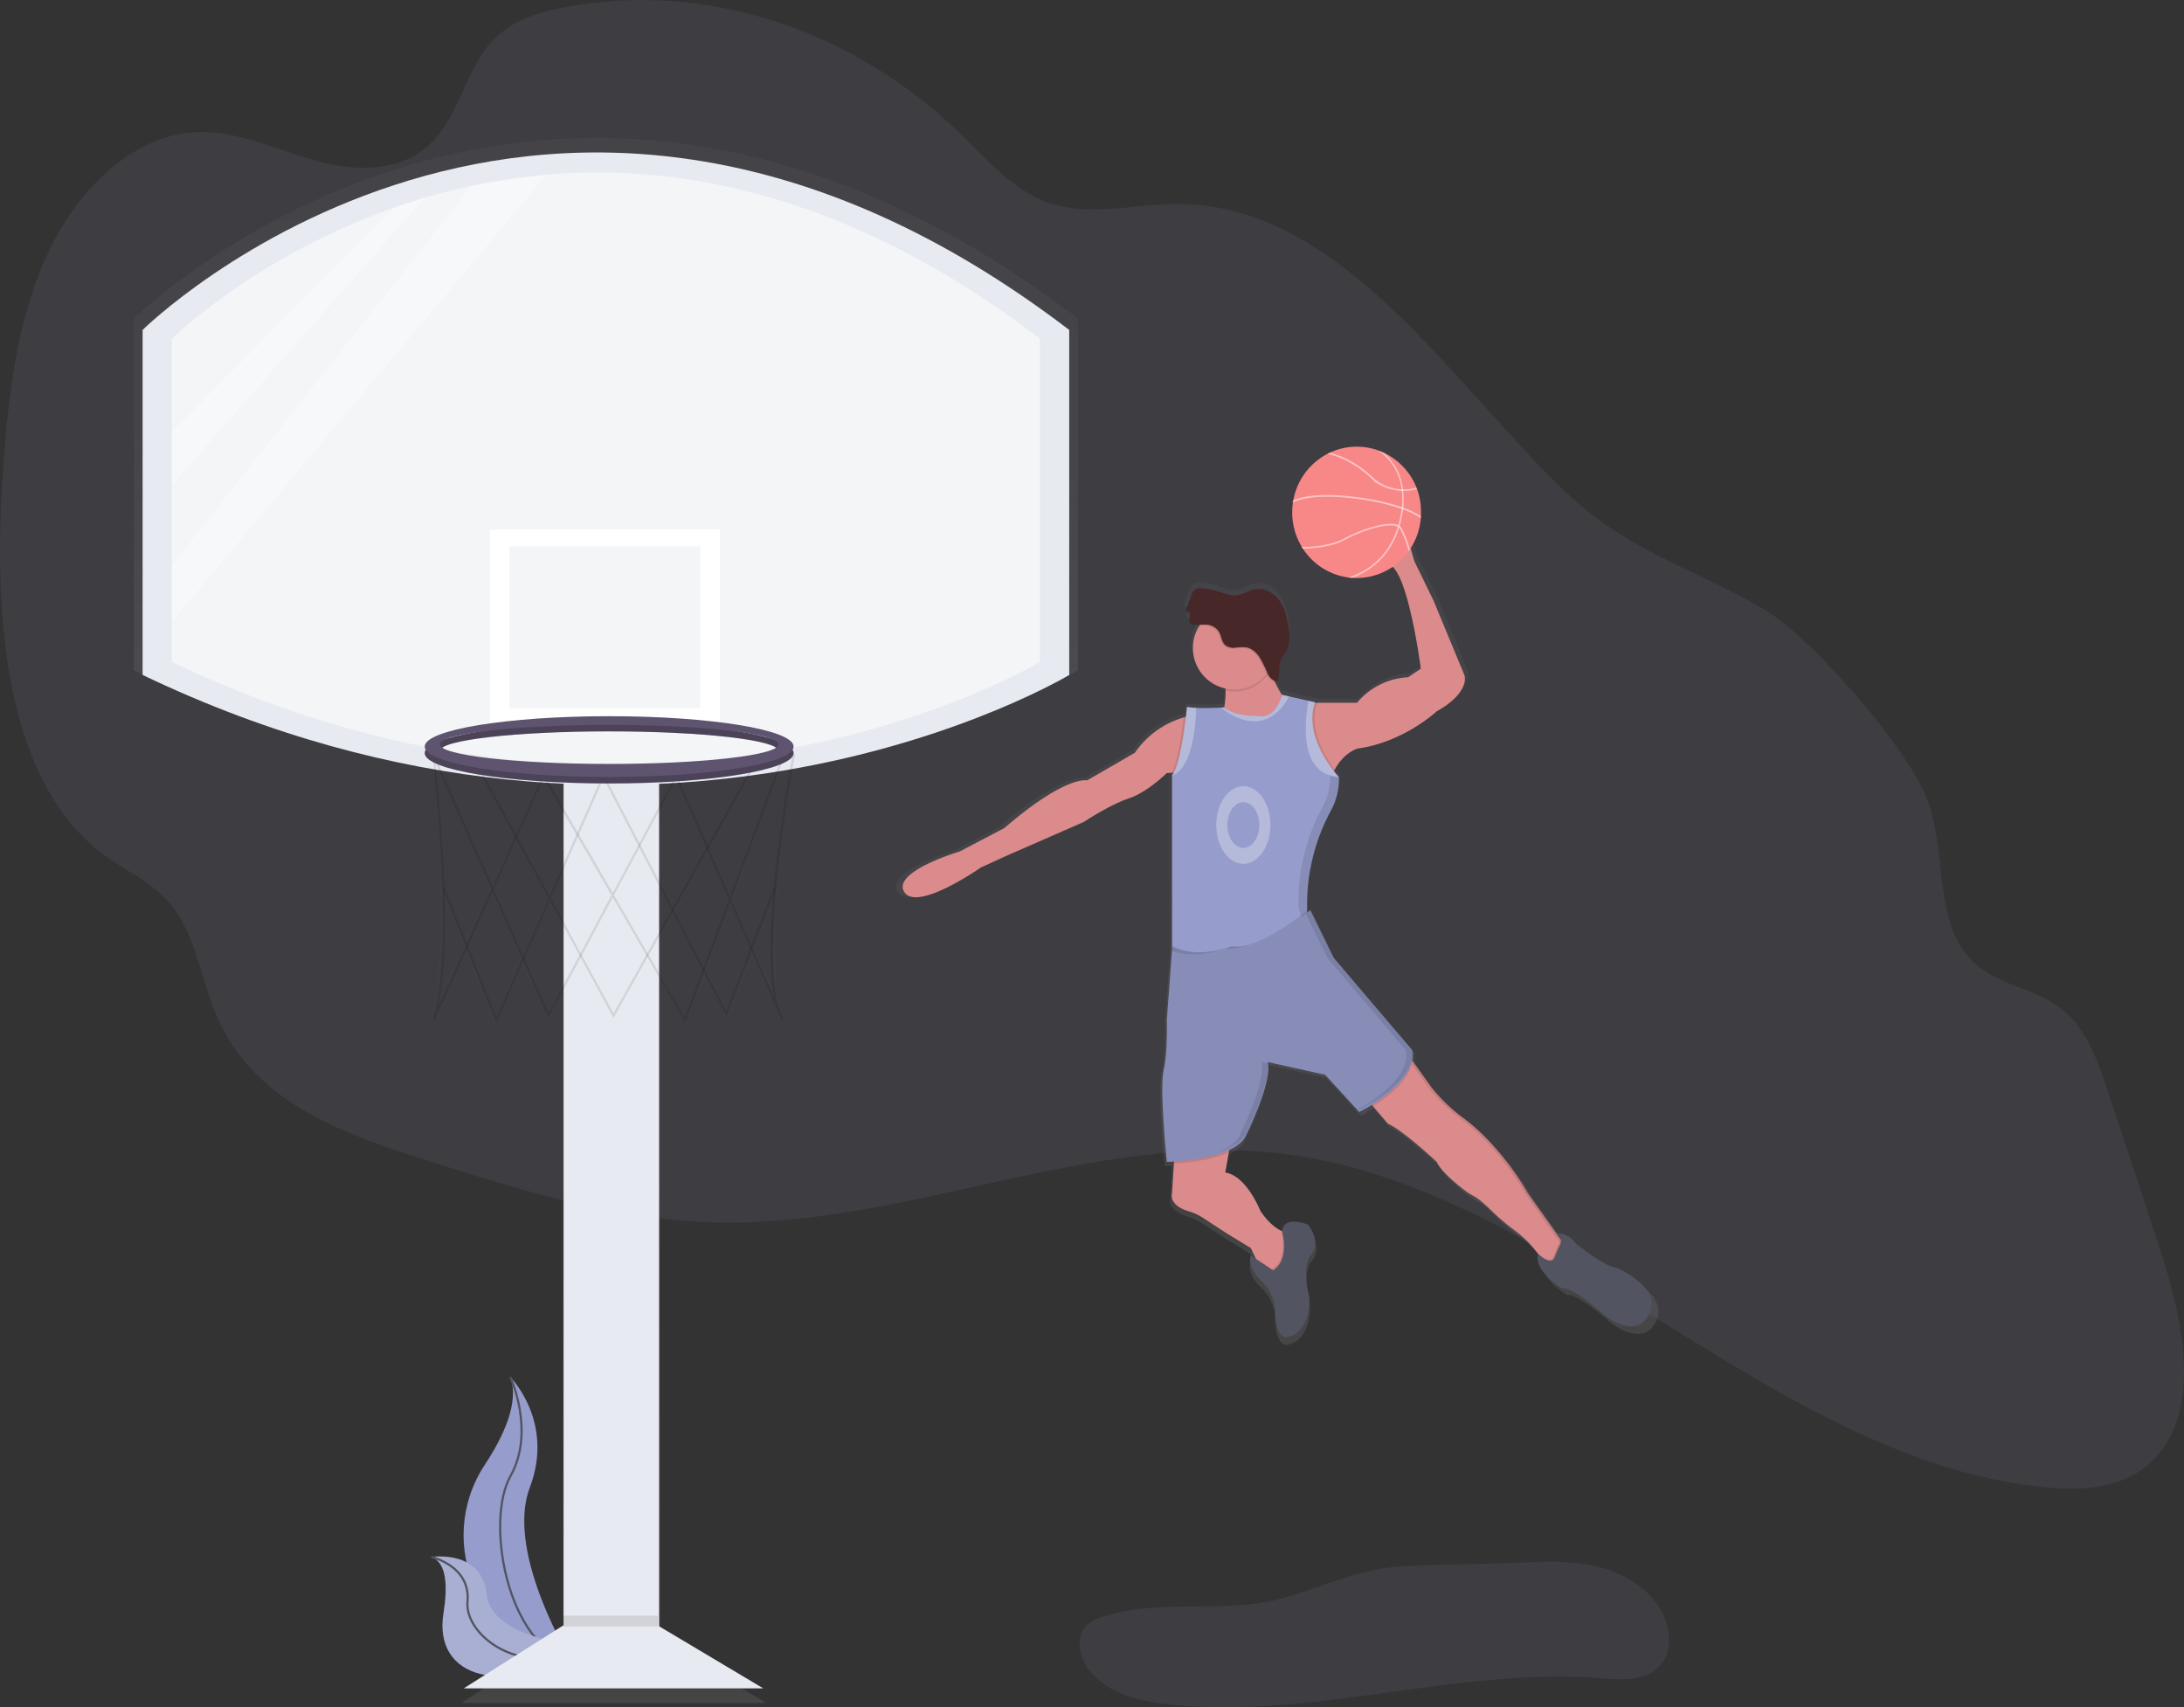 <svg data-name="Layer 1" xmlns="http://www.w3.org/2000/svg" xmlns:xlink="http://www.w3.org/1999/xlink" width="1006.44" height="786.79"><rect width="100%" height="100%" fill="#333333" stroke="none"/><defs><linearGradient id="a" x1="281.77" y1="766.42" x2="281.77" y2="356.78" gradientUnits="userSpaceOnUse"><stop offset="0" stop-color="gray" stop-opacity=".25"/><stop offset=".54" stop-color="gray" stop-opacity=".12"/><stop offset="1" stop-color="gray" stop-opacity=".1"/></linearGradient><linearGradient id="b" x1="282.79" y1="784.76" x2="282.79" y2="753.17" xlink:href="#a"/><linearGradient id="c" x1="376" y1="417.12" x2="376" y2="120.14" xlink:href="#a"/><linearGradient id="d" x1="376" y1="407.73" x2="376" y2="129.53" xlink:href="#a"/><linearGradient id="e" x1="278.71" y1="332.33" x2="278.71" y2="240.62" xlink:href="#a"/><linearGradient id="f" x1="278.71" y1="324.54" x2="278.71" y2="248.4" xlink:href="#a"/><linearGradient id="g" x1="379.43" y1="528.7" x2="379.43" y2="399.85" xlink:href="#a"/><linearGradient id="h" x1="372.98" y1="528.83" x2="372.98" y2="406.67" xlink:href="#a"/><linearGradient id="i" x1="317.13" y1="469.09" x2="317.13" y2="351.45" xlink:href="#a"/><linearGradient id="j" x1="377.53" y1="416.44" x2="377.53" y2="387.91" xlink:href="#a"/><linearGradient id="k" x1="377.53" y1="413.39" x2="377.53" y2="384.86" xlink:href="#a"/><linearGradient id="l" x1="685.33" y1="676.36" x2="685.33" y2="279.53" xlink:href="#a"/></defs><path d="M235.22 634.67s20.48 20.48 8.92 50.87 19.82 80.94 19.82 80.94l-1-.16c-42.07-7.42-63-55.54-39.58-91.28 8.78-13.28 15.91-28.87 11.84-40.37z" fill="#969ccb"/><path d="M235.22 634.67s11.56 25.11 0 45.59-2 78 28.74 86.22" fill="none" stroke="#535461" stroke-miterlimit="10"/><path d="M198.78 717.52s23.37-3.72 25.5 17.22 44.94 23.85 44.94 23.85l-.8.53c-35.35 23.21-69.14 14.78-64-16 1.8-11.48 1.69-22.99-5.64-25.6z" fill="#969ccb"/><path d="M198.78 717.52s23.37-3.72 25.5 17.22 44.94 23.85 44.94 23.85l-.8.53c-35.35 23.21-69.14 14.78-64-16 1.8-11.48 1.69-22.99-5.64-25.6z" fill="#f5f5f5" opacity=".2"/><path d="M198.78 717.52s18.14 4 16.65 20.48 26.94 36.27 53.79 20.6" fill="none" stroke="#535461" stroke-miterlimit="10"/><path d="M886.29 364.07c11.44 23.49 4.16 57.19 20.36 76.39 11.88 14.08 31.6 14 45.07 25.88 10.48 9.27 15.7 24.44 20.45 38.84l23.08 70c10.51 31.88 19.49 72.92-1.68 96.29-12.69 14-31.86 15.59-49.19 14.1-125.43-10.79-226.32-137.29-351.32-153.62-88.35-11.55-175.64 33.89-264.5 31.38-47-1.33-92.89-16-138.24-30.64-34.88-11.23-73.59-26-90.22-63.86-7.43-16.92-9.74-37.36-20.78-51.27-8.46-10.67-20.69-15.72-31.2-23.45C2.34 360.4-2.91 285 1.08 221.51c2.21-35.22 5.95-71.28 19.88-102.54S61.1 61.86 91.02 60.84c18.92-.65 37 8.37 55.41 13.41s40 5.19 53.82-10c11.34-12.47 14.9-32.5 26.24-45 8.83-9.71 21.15-13.48 33.06-15.79C323.6-8.96 391.83 12.6 442.06 61.12c12.21 11.79 23.84 25.39 38.76 31.44 19.87 8.05 41.59 1.23 62.6 1.4 74.12.6 124.39 80.82 176.63 131.39 30.54 29.57 60.08 35.94 93.22 55.64 20.51 12.2 60.65 57.69 73.02 83.08z" fill="#969ccb" opacity=".1"/><path fill="url(#a)" d="M259.35 356.78h44.84v409.64h-44.84z"/><path fill="url(#b)" d="M353.1 784.76H212.47l49.94-31.59h37.7l52.99 31.59z"/><path d="M158.44 203.47S348 16 593.56 203.47v162s-192.59 116.17-435.11 0z" transform="translate(-96.78 -56.6)" fill="url(#c)"/><path d="M172.2 207.59s177.55-175.64 407.6 0v151.78s-180.41 108.82-407.6 0z" transform="translate(-96.78 -56.6)" fill="url(#d)"/><path fill="url(#e)" d="M224.7 240.62h108.01v91.71H224.7z"/><path fill="url(#f)" d="M233.87 248.4h89.67v76.14h-89.67z"/><path d="M413.29 528.7L379.22 470 349 526.64l-26.22-59.36-27.28 60.44-.95-.38c11-32.12.09-123.17 0-124.09l-.42-3.41 28.68 64.93 23.91-53 32.53 56.07L409 412l25.2 57.51 24.46-65.77 6.12-1.22-.14.74c-.18.94-16.89 89-7.39 118.86l2.26 5.16-.9.47a24.73 24.73 0 0 1-2.32-5.29l-22-50.23zm-33.51-59.79l33.3 57.41 20.61-55.41-24.78-56.55zM323.3 466l25.7 58.31 29.58-55.38L346.77 414zm-27.42-59.56c1.74 15.68 8.51 82.57 1.35 114.85l25-55.29zm138.92 64.45l20.07 45.8c-6.1-32.6 7-104.11 8.64-112.85l-4.07.81z" transform="translate(-96.78 -56.6)" fill="url(#g)" opacity=".1"/><path d="M324.52 528.83l-25.28-63.29.95-.38 24.38 61L349 470.41l-32.57-59.84.89-.49 32.19 59.15 24.41-55.68h.3l72.48-6.85-67.14 119.83-29.93-55zm25.63-58.47l29.42 54.06 65.31-116.55-70.24 6.64z" transform="translate(-96.78 -56.6)" fill="url(#h)" opacity=".1"/><path fill="url(#i)" d="M335.84 469.09l-.52-1-60.12-116.17.91-.47 59.6 115.16 22.4-58.04.95.37-23.22 60.15z" opacity=".1"/><path d="M377.53 387.91c-47.84 0-86.61 6.39-86.61 14.27s38.78 14.27 86.61 14.27 86.61-6.39 86.61-14.27-38.78-14.27-86.61-14.27zm0 22.42c-43.9 0-79.48-4.11-79.48-9.17s35.58-9.16 79.48-9.16 79.47 4.09 79.47 9.16-35.58 9.17-79.47 9.17z" transform="translate(-96.78 -56.6)" fill="url(#j)"/><path d="M377.53 387.91c-47.84 0-86.61 6.39-86.61 14.27s38.78 14.27 86.61 14.27 86.61-6.39 86.61-14.27-38.78-14.27-86.61-14.27zm0 22.42c-43.9 0-79.48-4.11-79.48-9.17s35.58-9.16 79.48-9.16 79.47 4.09 79.47 9.16-35.58 9.17-79.47 9.17z" transform="translate(-96.78 -56.6)" fill="url(#j)" opacity=".2"/><path d="M377.53 384.86c-47.84 0-86.61 6.39-86.61 14.27s38.78 14.27 86.61 14.27 86.61-6.39 86.61-14.27-38.78-14.27-86.61-14.27zm0 22.42c-43.9 0-79.48-4.11-79.48-9.17s35.59-9.17 79.48-9.17S457 393 457 398.1s-35.58 9.17-79.47 9.17z" transform="translate(-96.78 -56.6)" fill="url(#k)"/><path fill="#e8eaf1" d="M259.72 358.04h44v402h-44z"/><path fill="#e8eaf1" d="M351.72 778.04h-138l49-31h37l52 31zM65.72 152.04s186-184 427 0v159s-189 114-427 0z"/><path d="M79.22 156.09s174.24-172.37 400 0v148.94s-177 106.79-400 0z" fill="#f3f5f7"/><path fill="#fff" d="M225.72 244.04h106v90h-106z"/><path fill="#f3f5f7" d="M234.72 251.68h88v74.72h-88z"/><path d="M315.82 471.21l-33.44-57.64-29.71 55.61-25.73-58.25-26.72 59.32-.93-.37c10.84-31.53.09-120.88 0-121.78l-.41-3.35 28.15 63.72 23.47-52 31.92 55 29.27-54.8 24.73 56.44 24-64.55 6-1.2-.14.73c-.18.93-16.58 87.34-7.25 116.65l2.22 5.06-.89.46a24.27 24.27 0 0 1-2.28-5.19l-21.6-49.3zm-32.88-58.68l32.68 56.34 20.22-54.37-24.31-55.5zm-55.44-2.82l25.26 57.2 29-54.35-31.25-53.88zm-26.91-58.45c1.71 15.38 8.35 81 1.32 112.71l24.49-54.26zm136.33 63.21l19.69 44.93c-6-32 6.86-102.17 8.48-110.74l-4 .8z" opacity=".1"/><path d="M228.7 471.34l-24.81-62.11.93-.37 23.93 59.89 24-54.74-32-58.72.88-.48 31.59 58 24-54.64h.29l71.13-6.72-65.93 117.63-29.37-54zm25.15-57.38l28.87 53.05 64.1-114.38-68.93 6.51z" opacity=".1"/><path opacity=".1" d="M334.79 468.26l-.52-.99-59-114 .89-.46 58.49 113.01 21.99-56.96.93.36-22.78 59.04z"/><path d="M280.72 333.04c-46.94 0-85 6.27-85 14s38.06 14 85 14 85-6.27 85-14-38.06-14-85-14zm0 22c-43.08 0-78-4-78-9s34.92-9 78-9 78 4 78 9-34.92 9-78 9z" fill="#5f546f"/><path d="M280.72 333.04c-46.94 0-85 6.27-85 14s38.06 14 85 14 85-6.27 85-14-38.06-14-85-14zm0 22c-43.08 0-78-4-78-9s34.92-9 78-9 78 4 78 9-34.92 9-78 9z" opacity=".2"/><path d="M280.72 330.04c-46.94 0-85 6.27-85 14s38.06 14 85 14 85-6.27 85-14-38.06-14-85-14zm0 22c-43.08 0-78-4-78-9s34.92-9 78-9 78 4 78 9-34.92 9-78 9z" fill="#5f546f"/><path d="M591.39 736.4c-27.09 7.61-56.94-.17-83.62 8.77a18.56 18.56 0 0 0-6.46 3.3c-6.38 5.57-3.86 16.44 1.84 22.7 9.11 10 23.43 13.12 36.88 14.46 65.7 6.53 131.41-17.23 197.19-12.23 9.78.75 21.18 1.56 27.74-5.73 4.84-5.37 5.17-13.65 2.78-20.47-4.39-12.52-16.52-21.07-29.29-24.66s-26.3-3-39.56-2.41c-18 .82-36.15.59-54.1 1.78-19.19 1.32-35.22 9.42-53.4 14.49z" fill="#969ccb" opacity=".1"/><path d="M845 644c-7-1-19.94-12-19.94-12a9.86 9.86 0 0 0-8.59-4.37l-12.85-18.07A134.85 134.85 0 0 0 786 585.75q-1.65-1.83-3.41-3.55a95.94 95.94 0 0 0-11.14-9.5 66.31 66.31 0 0 1-7.34-6.36 85 85 0 0 1-6-6.64l-8.94-12.52-.6-.85a13.69 13.69 0 0 0 .18-3.71c0-.29-.06-.58-.1-.87l-36.9-43.38-11-22.44c-.13.11-.57.48-1.26 1l-.2-.57v-2.15a92.53 92.53 0 0 1 11.21-44.48 31.26 31.26 0 0 0 3.79-14.93v-1.26l-.19-.21c-.35-.39-1.15-1.29-2.18-2.62.13-.26.27-.53.4-.78 4.58-8.42 10.95-9.86 10.95-9.86 21.44-3 36.9-17.45 36.9-17.45 16-9 13-17 13-17l-14.46-34.9-9-18.45-2.49-8.48a143 143 0 0 0-3.45-16.73c-2.13-8.12-12.74-10.43-17.86-3.78-.12.16-.25.33-.37.51a16 16 0 0 0 2.86 21.35c5 4.26 9.35 8.63 9.35 8.63 9 2.49 15 48.86 15 48.86l-6 4a33.35 33.35 0 0 0-23.93 12H704c0-.08.05-.16.08-.25l-3.12-.7-9-2-3.33-.75-.05.21-.94-.21v.13a56 56 0 0 1-3.4-6.23 2.71 2.71 0 0 0 .81 0c.07-.15.13-.3.18-.45h.32c1.39-3 .19-6.75 1.53-9.81a36.42 36.42 0 0 1 2.4-3.73c2-3.45 1.76-7.77 1.17-11.73-.64-4.26-1.62-8.61-4.07-12.16s-6.68-6.15-11-5.59c-3.4.45-6.38 2.78-9.8 3-2.42.14-4.74-.81-7-1.55a44.54 44.54 0 0 0-7.59-1.73c-1.71-.24-3.72-.27-4.87 1l-.1.13a2.93 2.93 0 0 0-.4.37 5.66 5.66 0 0 0-1 1.9l-2.21 6.09a1.4 1.4 0 0 0 0 1.35c.2.25.55.32.82.49 1.75 1.13-.6 3.92.85 5.29.87.82 2.73.91 4.57.9a19.44 19.44 0 0 0 12.23 29.4v1a40.88 40.88 0 0 1-.62 7.87L659 381c-2.43.13-7.34.32-11.63.12a38.75 38.75 0 0 1-4.29-.41s-.17 1.82-.5 4.61l-1 .28a41.68 41.68 0 0 0-22.9 16.54l-22.44 13s-10-2.49-38.89 22.44l-20.94 11s-31.99 9.42-26.01 18.88S546.3 456 546.3 456l12-5.48 36.4-16s12-8 20.94-11 17.95-12 17.95-12l2.25-.12 1-.06a8.45 8.45 0 0 1-.49.78c-.09.14-.19.27-.29.39v80.27l-.16 2.23h.07l-2.4 32.65s.5 15-1.5 23.43 1.5 42.88 1.5 42.88 1.31 0 3.44-.15l-.06 1-.88 14.11s-1.68 5.44 8 8.27a23.38 23.38 0 0 1 6.26 2.87l11.16 7.31 11.47 7 2.32 4.87.11.24-2.44-1.49s-2 5 4.49 11.47a21.2 21.2 0 0 1 7 17.45s1 12 7 9c0 0 9.47-2 9-18.45 0 0-3.78-13.7.62-19.49q.18-.24.38-.46c5-5.48-1.5-14-1.5-14s-11.55-4.66-12.2 3.08l-.48-.21c-2.08-1-5.81-3.43-9.76-9.35 0 0-6.48-16.45-16.45-17.95l1.67-9.47.19-1.09c3.43-1.62 6.21-3.71 7.61-6.4l.06-.12v-.26l.05-.1v-.08l.05-.11.06-.12v-.1l.07-.14.19-.1.07-.15.06-.13.08-.17.07-.14.08-.17.09-.18.07-.14.1-.21.07-.14.43-.93.06-.12.12-.26.09-.19.13-.29.08-.17.15-.34.06-.14.16-.35.08-.17.16-.36.07-.16.17-.38.07-.15.18-.4.06-.15.18-.42.06-.14.2-.45v-.08c3.19-7.42 7.2-18.09 7-24.41a14.54 14.54 0 0 0 0-1.51h-.12v-.1c0-.21-.08-.41-.14-.6l26.92 6 16 17.45H724.22l.1-.05h.09l.13-.06.1-.05.14-.07.12-.06.17-.09.11-.06.19-.1.12-.07.2-.1.14-.08.22-.12.14-.07.23-.13.16-.09.25-.14.17-.41.28-.16.15-.08.29-.16.17-.1.3-.17.16-.1.32-.19.17-.1.33-.2.16-.1.35-.21h.06l.56.65 7 8.12c7 3 22.94 17.95 22.94 17.95 1.84 4.41 9.63 10.71 13.61 13.73a24.85 24.85 0 0 0 3.61 2.22c2.18 1.13 5.25 3.82 8.06 6.54a102.69 102.69 0 0 0 11.77 10 52.47 52.47 0 0 1 10.19 10.28l.34.44c-2.38 8 11.24 16.13 11.24 16.13 5-1 20.44 13 20.44 13s14.46 11.47 20.44-1S845 644 845 644zm-26.42-13.36l-2-2.83a3.46 3.46 0 0 1 1.97 2.8z" transform="translate(-96.78 -56.6)" fill="url(#l)"/><path d="M597.45 329.25s-50.45 29.39-39.67 12.73a41.91 41.91 0 0 0 7-23.7 30.83 30.83 0 0 0-1.1-8.14l21.06-9.8a20.3 20.3 0 0 0 .76 8.59c2.95 10.42 11.95 20.32 11.95 20.32z" fill="#db8b8b"/><path d="M585.47 308.94a19.12 19.12 0 0 1-20.72 9.35 30.83 30.83 0 0 0-1.1-8.14l21.06-9.8a20.3 20.3 0 0 0 .76 8.59z" opacity=".1"/><circle cx="568.8" cy="298.64" r="19.1" fill="#db8b8b"/><path d="M556.59 288.48a7.33 7.33 0 0 1 4.55 3c1.26 2 1.23 4.74 3 6.3a6.34 6.34 0 0 0 4.65 1.18 22.42 22.42 0 0 1 4.91-.17c2.65.43 4.82 2.39 6.29 4.63a63.82 63.82 0 0 1 3.56 7.2 8.5 8.5 0 0 0 1.78 2.63 3.41 3.41 0 0 0 2.93.94c1.37-3 .19-6.64 1.5-9.63a35.77 35.77 0 0 1 2.35-3.66c2-3.39 1.73-7.63 1.14-11.52-.63-4.19-1.59-8.46-4-11.94s-6.56-6-10.76-5.49c-3.34.44-6.27 2.73-9.63 2.93-2.37.14-4.66-.79-6.92-1.52a43.75 43.75 0 0 0-7.45-1.7c-1.68-.23-3.65-.27-4.78 1a5.56 5.56 0 0 0-1 1.86l-2.17 6a1.38 1.38 0 0 0 0 1.33c.2.24.54.31.8.49 1.72 1.11-.59 3.85.83 5.2s6.43.47 8.42.94z" opacity=".1"/><path d="M557.08 287.99a7.33 7.33 0 0 1 4.55 3c1.26 2 1.23 4.74 3 6.3a6.34 6.34 0 0 0 4.65 1.18 22.42 22.42 0 0 1 4.91-.17c2.65.43 4.82 2.39 6.29 4.63a63.82 63.82 0 0 1 3.56 7.2 8.5 8.5 0 0 0 1.78 2.63 3.41 3.41 0 0 0 2.93.94c1.37-3 .19-6.64 1.5-9.63a35.77 35.77 0 0 1 2.35-3.66c2-3.39 1.73-7.63 1.14-11.52-.63-4.19-1.59-8.46-4-11.94s-6.56-6-10.76-5.49c-3.34.44-6.27 2.73-9.63 2.93-2.37.14-4.66-.79-6.92-1.52a43.75 43.75 0 0 0-7.45-1.7c-1.68-.23-3.65-.27-4.78 1a5.56 5.56 0 0 0-1 1.86l-2.17 6a1.38 1.38 0 0 0 0 1.33c.2.24.54.31.8.49 1.72 1.11-.59 3.85.83 5.2s6.43.47 8.42.94z" fill="#472727"/><path d="M662.1 327.78s-15.18 14.2-36.24 17.14c0 0-6.26 1.42-10.76 9.69a35.07 35.07 0 0 0-3.45 9.9l-22.6-38.29-1.4-2.37h37.71a32.76 32.76 0 0 1 23.51-11.75l5.88-3.92s-5.88-45.55-14.69-48c0 0-4.3-4.3-9.19-8.48a15.72 15.72 0 0 1-2.81-21c.12-.17.24-.34.37-.5 5-6.53 15.45-4.26 17.55 3.72a140.45 140.45 0 0 1 3.39 16.48l2.45 8.33 8.82 18.12 14.2 34.28s2.93 7.84-12.74 16.65zM549.45 329.74l-2.94 26-6.61.37-2.21.12s-8.82 8.82-17.63 11.75-20.57 10.78-20.57 10.78l-35.75 15.64-11.75 5.39s-29.39 20.61-35.27 11.26 25.5-18.65 25.5-18.65l20.57-10.78c28.41-24.49 38.2-22 38.2-22l22-12.73a40.94 40.94 0 0 1 22.49-16.25 27.7 27.7 0 0 1 3.97-.9z" fill="#db8b8b"/><path d="M615.1 354.61a35.07 35.07 0 0 0-3.45 9.9l-22.6-38.29a15.67 15.67 0 0 0 1.41-2.37 19 19 0 0 0 1.36-3.67l3.27.74 8.85 2 3.07.69c0 .08-.06.16-.08.24-4.12 12.1 3.65 24.77 8.17 30.76zM549.45 329.74l-2.94 26-6.61.37c2.81-5 4.72-18.24 5.59-25.43a27.7 27.7 0 0 1 3.96-.94z" opacity=".1"/><path d="M613.32 373.57a90.84 90.84 0 0 0-11 44.12v2.17s5.39 14.69 0 14.69-4.9 7.35-11.75 8.82-30.86 11.75-38.2 7.35-12.24-13.71-12.24-13.71v-79.84c.1-.12.2-.25.29-.39 4.23-6 6.57-31 6.57-31a38.07 38.07 0 0 0 4.22.41c4.21.2 9 0 11.42-.12l1.5-.09c4.23 3.31 10 3.79 12.86 3.79a21.67 21.67 0 0 1 3 .22c8.27 1.16 10.79-9.83 10.79-9.83l3.27.74 8.85 2 3.07.69c-5.51 15.61 9 32.3 10.83 34.32l.19.21a30.64 30.64 0 0 1-3.67 15.45z" fill="#969ccb"/><path d="M551.22 326.23c0 6.49-1.55 28-11.07 31.11v-.17c.1-.12.2-.25.29-.39 4.23-6 6.57-31 6.57-31a38.07 38.07 0 0 0 4.21.45zM616.85 357.94c-17.92-.92-15.8-24.36-13.9-35l3.07.69c-5.51 15.6 8.99 32.29 10.83 34.31z" fill="#fff" opacity=".3"/><g opacity=".1"><path d="M617.04 358.64a.24.24 0 0 0-.19-.21c-4-1 .44.45-4-1-.17-.06.24-.73.24-.73a30.64 30.64 0 0 1-3.72 15.42 90.84 90.84 0 0 0-11 44.12v2.16s5.39 14.69 0 14.69-4.9 7.35-11.75 8.82c-6.28 1.35-26.93 10.08-36 8.15.56.41 1.13.8 1.72 1.15 7.35 4.41 31.35-5.88 38.2-7.35s6.37-8.82 11.75-8.82 0-14.69 0-14.69v-2.17a90.84 90.84 0 0 1 11-44.12 30.64 30.64 0 0 0 3.75-15.42zM565.32 327.02c-.23-.16-.47-.33-.69-.5h-.52c.4.2.81.35 1.21.5z"/></g><path d="M719.89 572.18l-5.87 13.22a82.16 82.16 0 0 0-5.5-7.95 51.54 51.54 0 0 0-10-10.09 100.87 100.87 0 0 1-11.56-9.82c-2.76-2.67-5.78-5.32-7.92-6.43a24.41 24.41 0 0 1-3.55-2.18c-3.9-3-11.56-9.15-13.37-13.48 0 0-15.67-14.69-22.53-17.63l-6.84-8-7.86-9.17 20.08-20.08 5.91 8.27 8.79 12.3a80.13 80.13 0 0 0 13.55 13.26 91.15 91.15 0 0 1 13.8 12.33 132.47 132.47 0 0 1 17.2 23.41l12.63 17.75.09.14 2 2.79zM595.49 573.65l-7.84 18.61-6.36-6.86-2.62-5.5-2.28-4.79-11.27-6.86-11-7.18a23 23 0 0 0-6.15-2.82c-9.51-2.78-7.87-8.12-7.87-8.12l.87-13.86.6-9.65 26-2.94-1.3 7.35-1.64 9.3c9.8 1.47 16.16 17.63 16.16 17.63 3.87 5.81 7.54 8.22 9.59 9.18a7.51 7.51 0 0 0 1.68.61z" fill="#db8b8b"/><path d="M716.94 568.04l-.23-.13h.14zM719.89 572.18l-5.87 13.22a82.16 82.16 0 0 0-5.5-7.95c.9.86 5.93 5.44 7.54 1.26a49 49 0 0 1 2.13-5 5.51 5.51 0 0 0 .73-2.85z" opacity=".1"/><path d="M719.41 571.31l-2-2.79-.09-.14-12.63-17.75a132.47 132.47 0 0 0-17.23-23.39 91.15 91.15 0 0 0-13.8-12.33 80.13 80.13 0 0 1-13.55-13.26l-8.76-12.25-5.91-8.27-.86.86 5.29 7.41 8.79 12.3a80.13 80.13 0 0 0 13.56 13.22 91.15 91.15 0 0 1 13.8 12.33 132.47 132.47 0 0 1 17.2 23.38l12.65 17.77.09.14 2 2.79 1 1.36-5.26 11.84c.55.87.86 1.38.86 1.38l5.88-13.22zM595.49 573.65l-7.84 18.61-6.36-6.86-2.62-5.5 7.52 5c7.39-4.62 4.54-16.43 4.2-17.75a7.51 7.51 0 0 0 1.68.61z" opacity=".1"/><path d="M590.84 567.53s3.67 13-4.16 17.88l-10.29-6.86s-2 4.9 4.41 11.27a20.82 20.82 0 0 1 6.86 17.14s1 11.75 6.86 8.82c0 0 9.31-2 8.82-18.12 0 0-3.71-13.45.61-19.14q.18-.23.37-.45c4.9-5.39-1.47-13.71-1.47-13.71s-11.52-4.66-12.01 3.17z" fill="#535461"/><path d="M602.35 434.56c-5.39 0-4.9 7.35-11.75 8.82s-30.86 11.75-38.2 7.35-12.24-13.71-12.24-13.71v-1c12.24 6.37 27.43 0 27.43 0 10.82 2.08 29.43-12.11 34.77-16.42v.25s5.37 14.71-.01 14.71zM541.61 526.63l26-2.94-1.3 7.35c-8.05 3.74-19.64 4.89-25.26 5.24zM650.86 488.86c-1.23 9-11.29 16.73-18.13 21l-7.86-9.17 20.08-20.08z" opacity=".1"/><path d="M567.57 437s-15.18 6.37-27.43 0l-2.45 33.31s.49 14.69-1.47 23 1.47 42.12 1.47 42.12 30.37-.49 36.24-11.75c0 0 12.73-25.47 10.29-34.28l26.45 5.88 15.68 17.12s26.94-12.73 24.49-28.41l-36.25-42.59-10.77-22s-23.51 20.05-36.25 17.6z" fill="#969ccb"/><path d="M626.35 512.4l-15.67-17.14-26.46-5.86c.06.22.11.45.16.69a9.75 9.75 0 0 1 .14 1.42c.41 10.19-10.58 32.18-10.58 32.18-5.88 11.27-36.24 11.75-36.24 11.75s-3.48-33.78-1.48-42.11 1.47-23 1.47-23l2.36-32.07.09-1.23a26.34 26.34 0 0 0 11 2.8 42.62 42.62 0 0 0 15.91-2.59l.52-.21q.43.08.88.13c10.52 1.16 27.39-11.38 33.26-16.05 1.33-1.06 2.1-1.71 2.1-1.71l10.78 22 36.24 42.61a11.71 11.71 0 0 1 .14 1.48c.63 15-24.62 26.91-24.62 26.91z" opacity=".1"/><path d="M594.1 320.93c-10.91 19.71-27 8.8-31.46 5.18l1.5-.09c4.23 3.31 10 3.79 12.86 3.79a21.67 21.67 0 0 1 3 .22c8.27 1.16 10.79-9.83 10.79-9.83z" fill="#fff" opacity=".3"/><path d="M717.22 568.4a9.65 9.65 0 0 1 8.57 4.28s12.72 10.72 19.57 11.72c0 0 20.57 8.82 14.69 21.06s-20.08 1-20.08 1-15.18-13.71-20.08-12.73c0 0-13.47-8.08-11-15.92 0 0 5.9 6 7.68 1.39a48.79 48.79 0 0 1 2.12-5c.95-1.88 1.44-4.33-1.47-5.8z" fill="#535461"/><path d="M564.35 437.12c-5.12 1.49-15.42 3.48-24.2-1.09l-.16 2.19c10.65 3.87 22.43-.35 24.36-1.1zM575.48 435.4a17.51 17.51 0 0 1-7.91.67s-1.08.45-2.88 1c3.13.53 6.89-.24 10.79-1.67zM650.98 485.5c-.47 14.53-24.63 25.95-24.63 25.95l-.34-.37c6.69-3.67 23.87-14.4 21.89-27.06l-36.25-42.62-9.94-20.33c1.33-1.06 2.1-1.71 2.1-1.71l10.78 22 36.24 42.61a11.71 11.71 0 0 1 .15 1.53zM581.29 489.4c2.45 8.82-10.29 34.28-10.29 34.28-1.74 3.33-5.61 5.72-10.21 7.43 5.84-1.74 11.05-4.39 13.15-8.41 0 0 11.3-22.6 10.56-32.59z" opacity=".1"/><path d="M572.96 362.31c-6.9 0-12.49 8-12.49 17.88s5.59 17.88 12.49 17.88 12.49-8 12.49-17.88-5.59-17.88-12.49-17.88zm0 28.41c-4.06 0-7.36-4.71-7.36-10.53s3.29-10.53 7.36-10.53 7.36 4.71 7.36 10.53-3.3 10.53-7.36 10.53z" fill="#fff" opacity=".3"/><path d="M654.82 236.13v1.72c0 .31 0 .62-.07.92a30.35 30.35 0 0 1-5 14.37c-.19.29-.39.57-.59.85a29.52 29.52 0 0 1-24 12.38c-.67 0-1.34 0-2-.07s-1.23-.1-1.84-.18a29.65 29.65 0 0 1-20.92-13.29c-.16-.23-.31-.48-.45-.71v-.05a30.47 30.47 0 0 1-4.47-15.94 31 31 0 0 1 .32-4.48l.16-1a30.24 30.24 0 0 1 15.88-21.58l1.08-.53a29.36 29.36 0 0 1 22.51-.87 28.57 28.57 0 0 1 2.77 1.2 30.13 30.13 0 0 1 14.57 15.85c.1.23.18.45.26.68a30.62 30.62 0 0 1 1.79 10.73z" fill="#f88787"/><path d="M652.91 225.4a20.59 20.59 0 0 1-5.86.85h-1.12c-.48 0-.95-.06-1.4-.12a25.07 25.07 0 0 1-10.88-4c-8.73-8.9-17.28-11.94-21.9-13l1.08-.53c4.54 1.15 11.91 4 19.58 11.2a20.36 20.36 0 0 0 6.86 4.28 23.85 23.85 0 0 0 5.43 1.31c.4 0 .79.08 1.18.11h.79a19.8 19.8 0 0 0 6-.76c.07.25.16.47.24.66zM654.77 237.85c0 .31 0 .62-.07.92a40.34 40.34 0 0 0-8.15-4l-.75-.27a101 101 0 0 0-21-4.64c-16.8-2.14-25.18-.14-29.17 1.76l.16-1c4.32-1.9 12.83-3.63 29.11-1.56a103.55 103.55 0 0 1 21 4.59l.75.27a41.57 41.57 0 0 1 8.12 3.93z" fill="#fff" opacity=".5"/><path d="M646.65 233.99c0 .27-.06.54-.09.82q-.26 2.05-.74 4.29-.37 1.69-.82 3.25c-.08.27-.16.54-.24.8-3.8 12.17-11.53 18.34-17.64 21.42a36.31 36.31 0 0 1-4 1.74l-1.84-.18a36.24 36.24 0 0 0 5.58-2.26c6-3 13.59-9.13 17.29-21.18.08-.24.15-.49.22-.74q.42-1.45.76-3 .49-2.25.75-4.4c0-.27.06-.55.09-.82a36.45 36.45 0 0 0 0-7.46c0-.26-.05-.52-.09-.77a25.11 25.11 0 0 0-6.66-14.38 25.63 25.63 0 0 0-4-3.41 28.57 28.57 0 0 1 2.77 1.2q.88.77 1.74 1.68a26 26 0 0 1 6.81 14.93c0 .25.06.51.09.76a37.16 37.16 0 0 1 .02 7.71z" fill="#fff" opacity=".5"/><path d="M649.67 253.15c-.19.29-.39.57-.59.85a39.91 39.91 0 0 0-4-10.41 2 2 0 0 0-.35-.44 2.74 2.74 0 0 0-.67-.45c-3.85-1.91-15.35 1.29-23.9 5.91-6.58 3.56-15.19 4.19-19.9 4.23l-.45-.71v-.05c4.5 0 13.34-.54 20-4.14 8-4.3 19.9-8 24.48-6a3.88 3.88 0 0 1 .69.39 2.85 2.85 0 0 1 .78.84 41.19 41.19 0 0 1 3.91 9.98z" fill="#fff" opacity=".5"/><path opacity=".1" d="M259.22 744.54h44v5h-44z"/><path fill="#fff" opacity=".3" d="M181.88 95.57L79.22 199.04v24.5L195.72 91.1l-13.84 4.47zM217.31 85.62L79.22 260.54v25.93L251.76 80.48l-34.45 5.14z"/></svg>